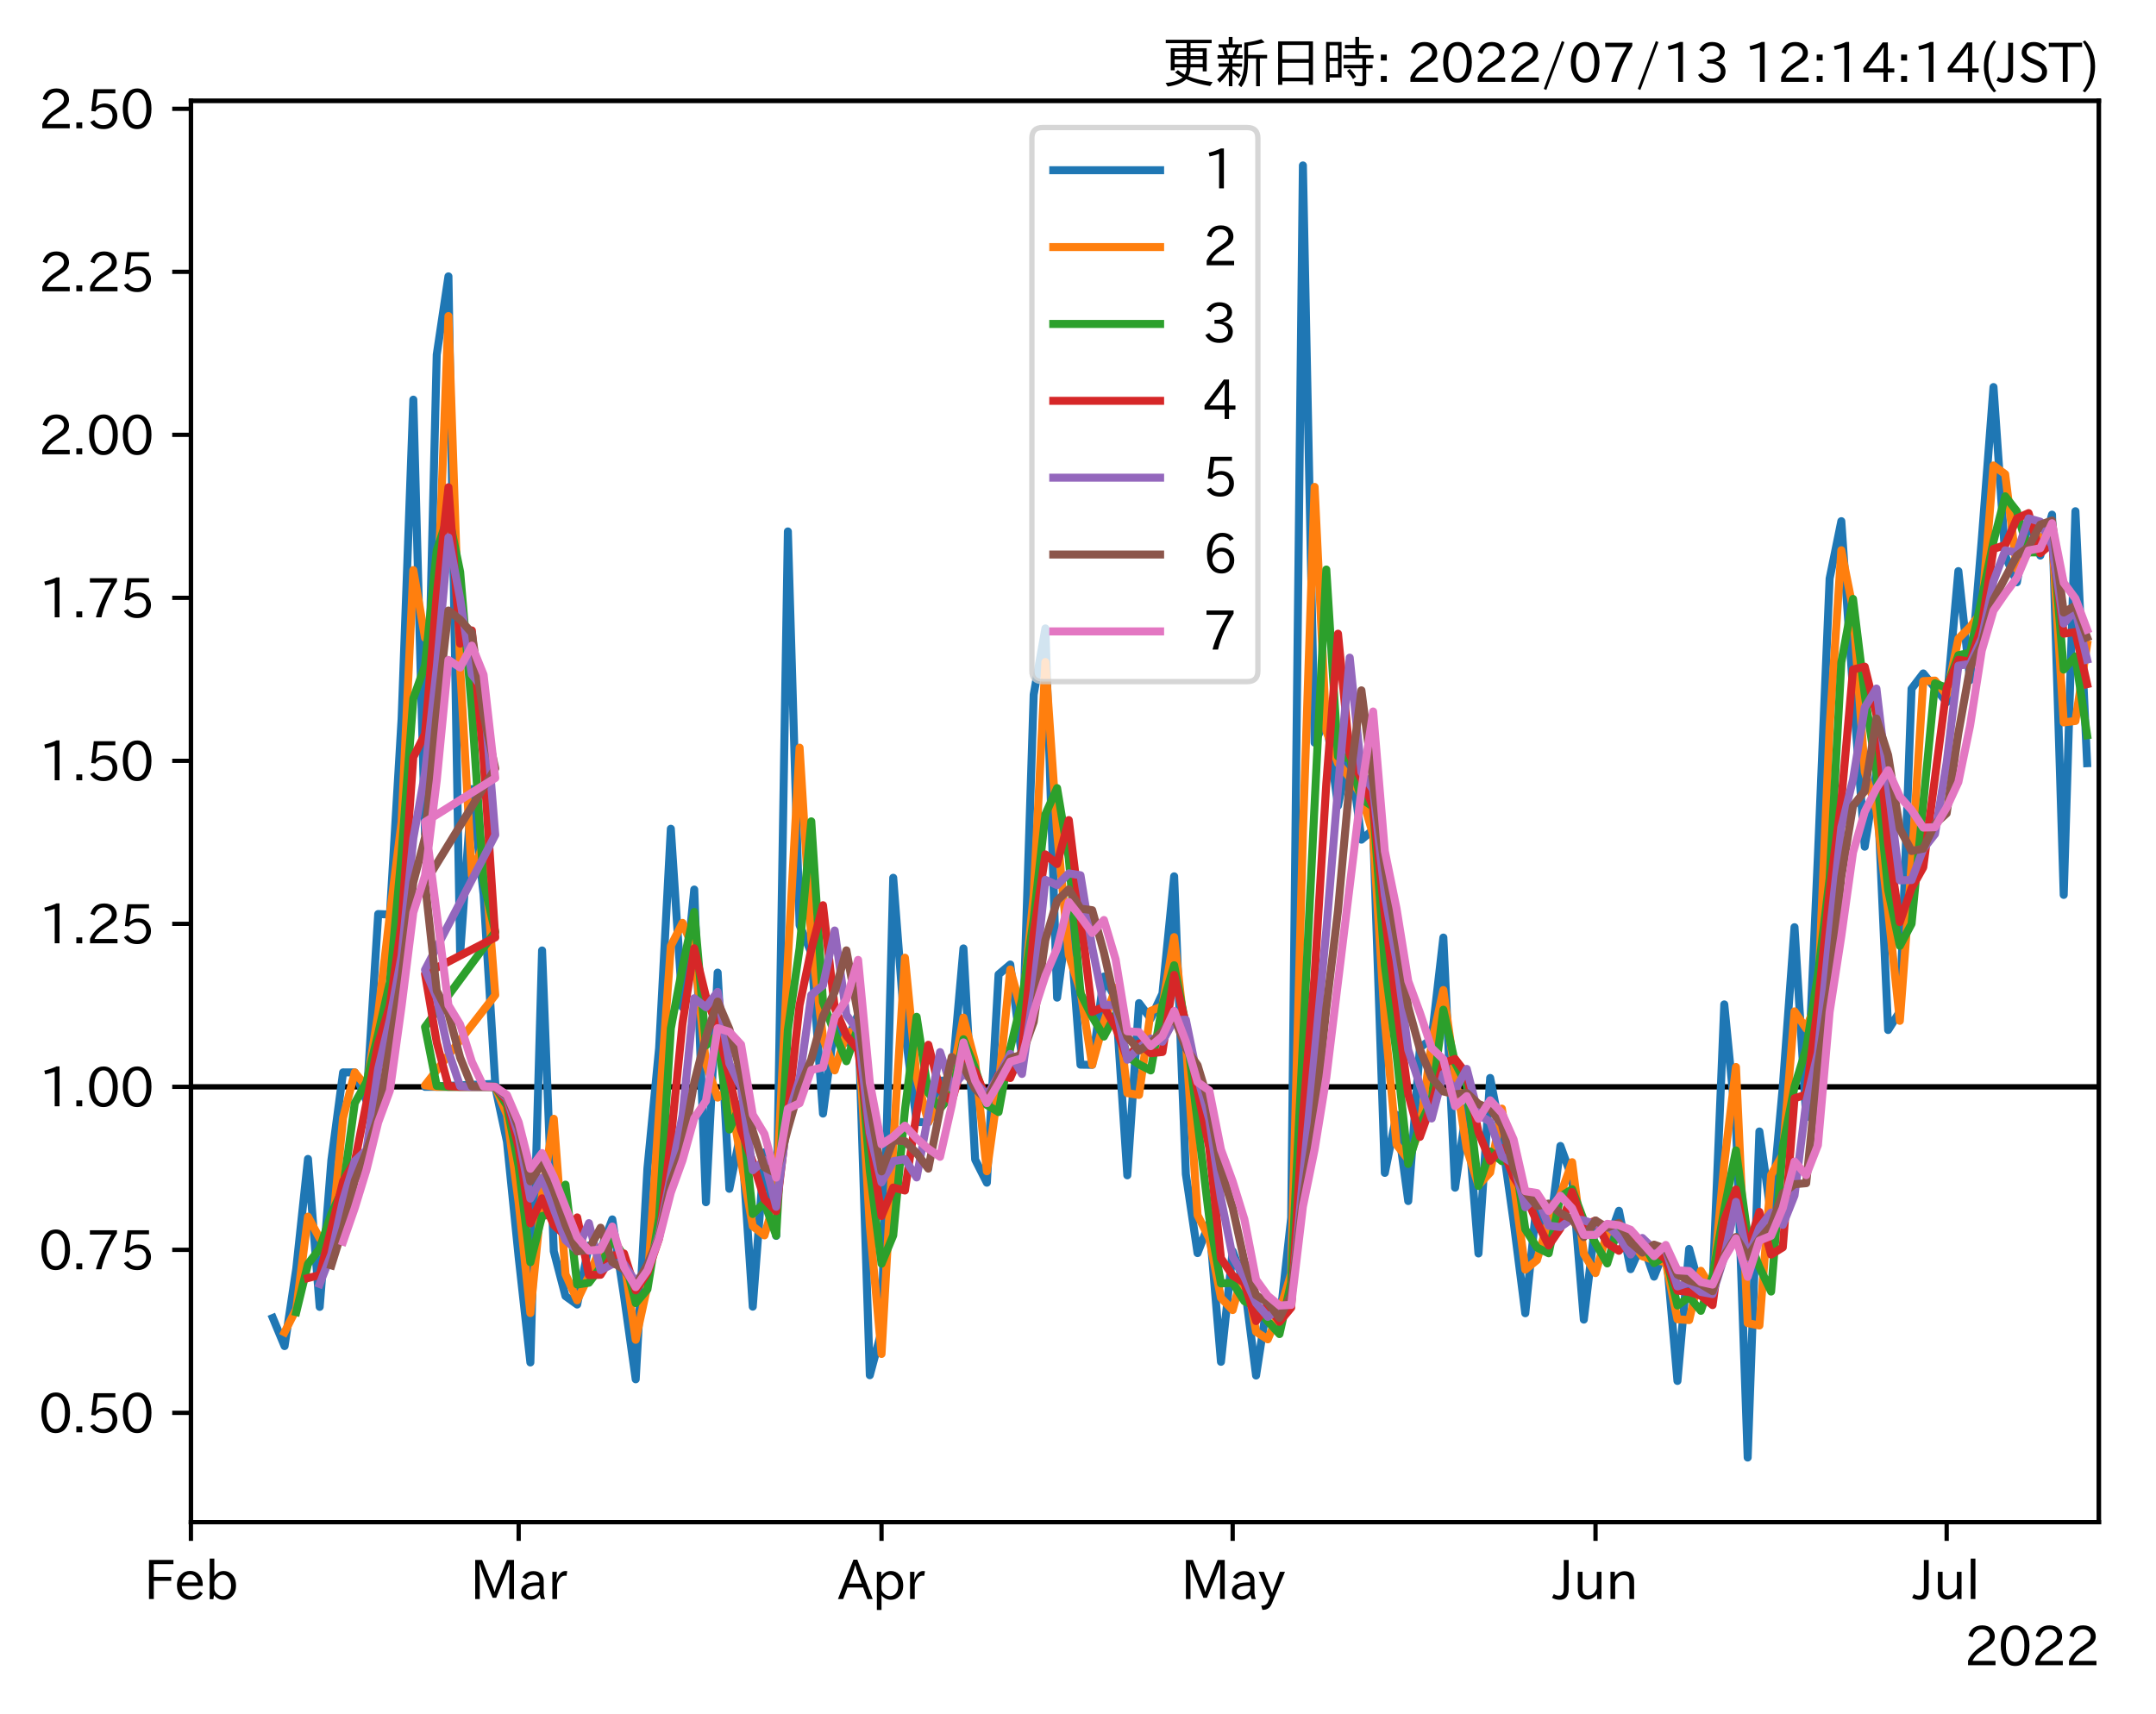 <?xml version="1.0" encoding="utf-8" standalone="no"?>
<!DOCTYPE svg PUBLIC "-//W3C//DTD SVG 1.1//EN"
  "http://www.w3.org/Graphics/SVG/1.1/DTD/svg11.dtd">
<svg xmlns:xlink="http://www.w3.org/1999/xlink" width="403.558pt" height="320.973pt" viewBox="0 0 403.558 320.973" xmlns="http://www.w3.org/2000/svg" version="1.1">
 <defs>
  <style type="text/css">*{stroke-linejoin: round; stroke-linecap: butt}</style>
 </defs>
 <g id="figure_1">
  <g id="patch_1">
   <path d="M 0 320.973 
L 403.558 320.973 
L 403.558 0 
L 0 0 
z
" style="fill: #ffffff"/>
  </g>
  <g id="axes_1">
   <g id="patch_2">
    <path d="M 35.737 284.991 
L 392.858 284.991 
L 392.858 18.879 
L 35.737 18.879 
z
" style="fill: #ffffff"/>
   </g>
   <g id="line2d_1">
    <path d="M 35.737 203.486 
L 392.858 203.486 
" clip-path="url(#pcb42c17029)" style="fill: none; stroke: #000000; stroke-linecap: square"/>
   </g>
   <g id="matplotlib.axis_1">
    <g id="xtick_1">
     <g id="line2d_2">
      <defs>
       <path id="m57be0928e4" d="M 0 0 
L 0 3.5 
" style="stroke: #000000; stroke-width: 0.8"/>
      </defs>
      <g>
       <use xlink:href="#m57be0928e4" x="35.737" y="284.991" style="stroke: #000000; stroke-width: 0.8"/>
      </g>
     </g>
     <g id="text_1">
      <!-- Feb -->
      <g transform="translate(26.914 299.482)scale(0.1 -0.1)">
       <defs>
        <path id="IPAexGothic-46" d="M 3469 4141 
L 1172 4141 
L 1172 2656 
L 3206 2656 
L 3206 2188 
L 1172 2188 
L 1172 63 
L 609 63 
L 609 4634 
L 3469 4634 
L 3469 4141 
z
" transform="scale(0.016)"/>
        <path id="IPAexGothic-65" d="M 863 1594 
Q 891 1041 1209 722 
Q 1534 397 1997 397 
Q 2606 397 2963 966 
L 3322 728 
Q 2869 -31 1931 -31 
Q 1222 -31 766 422 
Q 306 884 306 1641 
Q 306 2444 788 2925 
Q 1216 3353 1856 3353 
Q 2459 3353 2866 2956 
Q 3322 2494 3322 1722 
L 3322 1594 
L 863 1594 
z
M 2756 1997 
Q 2709 2431 2450 2681 
Q 2194 2938 1844 2938 
Q 1438 2938 1150 2591 
Q 953 2356 894 1997 
L 2756 1997 
z
" transform="scale(0.016)"/>
        <path id="IPAexGothic-62" d="M 1125 2731 
Q 1550 3341 2219 3341 
Q 2788 3341 3191 2938 
Q 3659 2469 3659 1644 
Q 3659 838 3191 372 
Q 2788 -31 2206 -31 
Q 1559 -31 1088 516 
L 1009 44 
L 581 44 
L 581 4794 
L 1125 4794 
L 1125 2731 
z
M 1125 1997 
L 1125 1253 
Q 1125 888 1528 600 
Q 1803 403 2119 403 
Q 2488 403 2744 659 
Q 3084 1009 3084 1631 
Q 3084 2194 2803 2553 
Q 2525 2900 2125 2900 
Q 1759 2900 1438 2578 
Q 1125 2266 1125 1997 
z
" transform="scale(0.016)"/>
       </defs>
       <use xlink:href="#IPAexGothic-46"/>
       <use xlink:href="#IPAexGothic-65" x="57.178"/>
       <use xlink:href="#IPAexGothic-62" x="114.062"/>
      </g>
     </g>
    </g>
    <g id="xtick_2">
     <g id="line2d_3">
      <g>
       <use xlink:href="#m57be0928e4" x="97.083" y="284.991" style="stroke: #000000; stroke-width: 0.8"/>
      </g>
     </g>
     <g id="text_2">
      <!-- Mar -->
      <g transform="translate(87.974 299.482)scale(0.1 -0.1)">
       <defs>
        <path id="IPAexGothic-4d" d="M 5147 63 
L 4597 63 
L 4597 2534 
Q 4597 3281 4634 4134 
L 4609 4134 
Q 4356 3409 4066 2675 
L 3066 209 
L 2650 209 
L 1641 2725 
Q 1328 3506 1128 4141 
L 1103 4141 
Q 1141 3131 1141 2553 
L 1141 63 
L 609 63 
L 609 4634 
L 1416 4634 
L 2503 1944 
Q 2697 1472 2869 906 
L 2888 906 
Q 3028 1416 3234 1931 
L 4316 4634 
L 5147 4634 
L 5147 63 
z
" transform="scale(0.016)"/>
        <path id="IPAexGothic-61" d="M 3156 63 
L 2672 63 
Q 2559 303 2531 556 
L 2509 556 
Q 2147 -25 1428 -25 
Q 934 -25 622 288 
Q 347 563 347 959 
Q 347 1947 2050 1997 
L 2478 2009 
L 2478 2175 
Q 2478 2509 2288 2700 
Q 2088 2900 1775 2900 
Q 1238 2900 969 2378 
L 494 2597 
Q 938 3328 1788 3328 
Q 2375 3328 2691 3000 
Q 2984 2706 2984 2169 
L 2984 997 
Q 2984 400 3156 63 
z
M 2491 1625 
L 2141 1619 
Q 903 1591 903 953 
Q 903 728 1050 581 
Q 1231 403 1525 403 
Q 1934 403 2234 703 
Q 2491 969 2491 1344 
L 2491 1625 
z
" transform="scale(0.016)"/>
        <path id="IPAexGothic-72" d="M 2309 3316 
L 2213 2769 
Q 2106 2791 2022 2791 
Q 1653 2791 1413 2444 
Q 1113 2006 1113 1675 
L 1113 63 
L 563 63 
L 563 3250 
L 1081 3250 
L 1056 2303 
L 1069 2303 
Q 1422 3341 2097 3341 
Q 2206 3341 2309 3316 
z
" transform="scale(0.016)"/>
       </defs>
       <use xlink:href="#IPAexGothic-4d"/>
       <use xlink:href="#IPAexGothic-61" x="90.186"/>
       <use xlink:href="#IPAexGothic-72" x="145.166"/>
      </g>
     </g>
    </g>
    <g id="xtick_3">
     <g id="line2d_4">
      <g>
       <use xlink:href="#m57be0928e4" x="165.002" y="284.991" style="stroke: #000000; stroke-width: 0.8"/>
      </g>
     </g>
     <g id="text_3">
      <!-- Apr -->
      <g transform="translate(156.86 299.482)scale(0.1 -0.1)">
       <defs>
        <path id="IPAexGothic-41" d="M 4056 63 
L 3444 63 
L 2938 1409 
L 1100 1409 
L 603 63 
L -6 63 
L 1806 4666 
L 2259 4666 
L 4056 63 
z
M 2778 1863 
L 2316 3078 
Q 2125 3588 2028 4000 
L 2009 4000 
Q 1897 3563 1716 3078 
L 1263 1863 
L 2778 1863 
z
" transform="scale(0.016)"/>
        <path id="IPAexGothic-70" d="M 1075 2688 
Q 1525 3341 2206 3341 
Q 2769 3341 3172 2938 
Q 3641 2469 3641 1644 
Q 3641 841 3178 372 
Q 2775 -31 2200 -31 
Q 1569 -31 1106 497 
L 1106 -1216 
L 563 -1216 
L 563 3250 
L 1075 3250 
L 1075 2688 
z
M 1106 1950 
L 1106 1291 
Q 1106 897 1516 600 
Q 1791 403 2106 403 
Q 2469 403 2725 659 
Q 3066 997 3066 1631 
Q 3066 2200 2784 2559 
Q 2503 2900 2100 2900 
Q 1656 2900 1338 2484 
Q 1106 2184 1106 1950 
z
" transform="scale(0.016)"/>
       </defs>
       <use xlink:href="#IPAexGothic-41"/>
       <use xlink:href="#IPAexGothic-70" x="63.721"/>
       <use xlink:href="#IPAexGothic-72" x="125.83"/>
      </g>
     </g>
    </g>
    <g id="xtick_4">
     <g id="line2d_5">
      <g>
       <use xlink:href="#m57be0928e4" x="230.729" y="284.991" style="stroke: #000000; stroke-width: 0.8"/>
      </g>
     </g>
     <g id="text_4">
      <!-- May -->
      <g transform="translate(221.01 299.482)scale(0.1 -0.1)">
       <defs>
        <path id="IPAexGothic-79" d="M 3122 3250 
L 1575 -488 
Q 1278 -1203 550 -1203 
L 478 -1203 
L 344 -703 
L 447 -703 
Q 969 -703 1150 -238 
L 1356 275 
L 38 3250 
L 659 3250 
L 1363 1459 
Q 1528 1025 1606 781 
L 1625 781 
Q 1750 1169 1863 1459 
L 2528 3250 
L 3122 3250 
z
" transform="scale(0.016)"/>
       </defs>
       <use xlink:href="#IPAexGothic-4d"/>
       <use xlink:href="#IPAexGothic-61" x="90.186"/>
       <use xlink:href="#IPAexGothic-79" x="145.166"/>
      </g>
     </g>
    </g>
    <g id="xtick_5">
     <g id="line2d_6">
      <g>
       <use xlink:href="#m57be0928e4" x="298.648" y="284.991" style="stroke: #000000; stroke-width: 0.8"/>
      </g>
     </g>
     <g id="text_5">
      <!-- Jun -->
      <g transform="translate(290.708 299.482)scale(0.1 -0.1)">
       <defs>
        <path id="IPAexGothic-4a" d="M 1819 4634 
L 1819 1234 
Q 1819 -31 763 -31 
Q 303 -31 -125 209 
L 84 644 
Q 378 447 694 447 
Q 1250 447 1250 1203 
L 1250 4634 
L 1819 4634 
z
" transform="scale(0.016)"/>
        <path id="IPAexGothic-75" d="M 3284 63 
L 2772 63 
L 2772 644 
Q 2300 0 1625 0 
Q 1072 0 763 375 
Q 519 678 519 1241 
L 519 3250 
L 1069 3250 
L 1069 1259 
Q 1069 466 1734 466 
Q 2406 466 2734 1291 
L 2734 3250 
L 3284 3250 
L 3284 63 
z
" transform="scale(0.016)"/>
        <path id="IPAexGothic-6e" d="M 3328 63 
L 2778 63 
L 2778 2041 
Q 2778 2853 2106 2853 
Q 1428 2853 1113 2041 
L 1113 63 
L 563 63 
L 563 3250 
L 1075 3250 
L 1075 2675 
Q 1525 3316 2222 3316 
Q 3328 3316 3328 2072 
L 3328 63 
z
" transform="scale(0.016)"/>
       </defs>
       <use xlink:href="#IPAexGothic-4a"/>
       <use xlink:href="#IPAexGothic-75" x="37.988"/>
       <use xlink:href="#IPAexGothic-6e" x="98.389"/>
      </g>
     </g>
    </g>
    <g id="xtick_6">
     <g id="line2d_7">
      <g>
       <use xlink:href="#m57be0928e4" x="364.376" y="284.991" style="stroke: #000000; stroke-width: 0.8"/>
      </g>
     </g>
     <g id="text_6">
      <!-- Jul -->
      <g transform="translate(358.106 299.482)scale(0.1 -0.1)">
       <defs>
        <path id="IPAexGothic-6c" d="M 1131 63 
L 581 63 
L 581 4794 
L 1131 4794 
L 1131 63 
z
" transform="scale(0.016)"/>
       </defs>
       <use xlink:href="#IPAexGothic-4a"/>
       <use xlink:href="#IPAexGothic-75" x="37.988"/>
       <use xlink:href="#IPAexGothic-6c" x="98.389"/>
      </g>
     </g>
    </g>
    <g id="text_7">
     <!-- 2022 -->
     <g transform="translate(367.664 311.873)scale(0.1 -0.1)">
      <defs>
       <path id="IPAexGothic-32" d="M 3659 63 
L 447 63 
L 447 594 
Q 825 1475 1894 2203 
L 2072 2322 
Q 2619 2697 2791 2906 
Q 2988 3153 2988 3444 
Q 2988 3772 2756 4003 
Q 2500 4259 2084 4259 
Q 1250 4259 991 3328 
L 497 3506 
Q 853 4725 2116 4725 
Q 2806 4725 3216 4316 
Q 3575 3947 3575 3425 
Q 3575 3038 3344 2722 
Q 3131 2416 2366 1938 
L 2231 1856 
Q 1256 1253 978 569 
L 3659 569 
L 3659 63 
z
" transform="scale(0.016)"/>
       <path id="IPAexGothic-30" d="M 2038 4725 
Q 2881 4725 3334 3944 
Q 3694 3325 3694 2344 
Q 3694 1372 3334 741 
Q 2888 -31 2016 -31 
Q 1147 -31 700 741 
Q 341 1372 341 2350 
Q 341 3713 1000 4334 
Q 1419 4725 2038 4725 
z
M 2016 4266 
Q 1516 4266 1228 3759 
Q 934 3247 934 2344 
Q 934 1456 1222 947 
Q 1513 447 2016 447 
Q 2619 447 2909 1153 
Q 3100 1622 3100 2375 
Q 3100 3256 2806 3759 
Q 2509 4266 2016 4266 
z
" transform="scale(0.016)"/>
      </defs>
      <use xlink:href="#IPAexGothic-32"/>
      <use xlink:href="#IPAexGothic-30" x="62.988"/>
      <use xlink:href="#IPAexGothic-32" x="125.977"/>
      <use xlink:href="#IPAexGothic-32" x="188.965"/>
     </g>
    </g>
   </g>
   <g id="matplotlib.axis_2">
    <g id="ytick_1">
     <g id="line2d_8">
      <defs>
       <path id="m0295bfdbaa" d="M 0 0 
L -3.5 0 
" style="stroke: #000000; stroke-width: 0.8"/>
      </defs>
      <g>
       <use xlink:href="#m0295bfdbaa" x="35.737" y="264.523" style="stroke: #000000; stroke-width: 0.8"/>
      </g>
     </g>
     <g id="text_8">
      <!-- 0.50 -->
      <g transform="translate(7.2 268.268)scale(0.1 -0.1)">
       <defs>
        <path id="IPAexGothic-2e" d="M 1184 63 
L 494 63 
L 494 753 
L 1184 753 
L 1184 63 
z
" transform="scale(0.016)"/>
        <path id="IPAexGothic-35" d="M 1178 2603 
Q 1634 2963 2172 2963 
Q 2816 2963 3241 2528 
Q 3638 2113 3638 1497 
Q 3638 938 3297 513 
Q 2869 -31 2031 -31 
Q 959 -31 469 784 
L 938 1028 
Q 1309 434 2013 434 
Q 2466 434 2769 716 
Q 3081 1013 3081 1503 
Q 3081 1966 2806 2241 
Q 2519 2528 2056 2528 
Q 1406 2528 1072 2028 
L 591 2091 
L 884 4634 
L 3406 4634 
L 3406 4153 
L 1341 4153 
L 1134 2603 
L 1178 2603 
z
" transform="scale(0.016)"/>
       </defs>
       <use xlink:href="#IPAexGothic-30"/>
       <use xlink:href="#IPAexGothic-2e" x="62.988"/>
       <use xlink:href="#IPAexGothic-35" x="89.404"/>
       <use xlink:href="#IPAexGothic-30" x="152.393"/>
      </g>
     </g>
    </g>
    <g id="ytick_2">
     <g id="line2d_9">
      <g>
       <use xlink:href="#m0295bfdbaa" x="35.737" y="234.004" style="stroke: #000000; stroke-width: 0.8"/>
      </g>
     </g>
     <g id="text_9">
      <!-- 0.75 -->
      <g transform="translate(7.2 237.75)scale(0.1 -0.1)">
       <defs>
        <path id="IPAexGothic-37" d="M 3597 4263 
Q 2238 2106 1778 63 
L 1131 63 
Q 1581 1834 2950 4128 
L 428 4128 
L 428 4634 
L 3597 4634 
L 3597 4263 
z
" transform="scale(0.016)"/>
       </defs>
       <use xlink:href="#IPAexGothic-30"/>
       <use xlink:href="#IPAexGothic-2e" x="62.988"/>
       <use xlink:href="#IPAexGothic-37" x="89.404"/>
       <use xlink:href="#IPAexGothic-35" x="152.393"/>
      </g>
     </g>
    </g>
    <g id="ytick_3">
     <g id="line2d_10">
      <g>
       <use xlink:href="#m0295bfdbaa" x="35.737" y="203.486" style="stroke: #000000; stroke-width: 0.8"/>
      </g>
     </g>
     <g id="text_10">
      <!-- 1.00 -->
      <g transform="translate(7.2 207.231)scale(0.1 -0.1)">
       <defs>
        <path id="IPAexGothic-31" d="M 2463 63 
L 1900 63 
L 1900 4103 
Q 1372 3922 788 3797 
L 684 4231 
Q 1519 4441 2106 4731 
L 2463 4731 
L 2463 63 
z
" transform="scale(0.016)"/>
       </defs>
       <use xlink:href="#IPAexGothic-31"/>
       <use xlink:href="#IPAexGothic-2e" x="62.988"/>
       <use xlink:href="#IPAexGothic-30" x="89.404"/>
       <use xlink:href="#IPAexGothic-30" x="152.393"/>
      </g>
     </g>
    </g>
    <g id="ytick_4">
     <g id="line2d_11">
      <g>
       <use xlink:href="#m0295bfdbaa" x="35.737" y="172.967" style="stroke: #000000; stroke-width: 0.8"/>
      </g>
     </g>
     <g id="text_11">
      <!-- 1.25 -->
      <g transform="translate(7.2 176.712)scale(0.1 -0.1)">
       <use xlink:href="#IPAexGothic-31"/>
       <use xlink:href="#IPAexGothic-2e" x="62.988"/>
       <use xlink:href="#IPAexGothic-32" x="89.404"/>
       <use xlink:href="#IPAexGothic-35" x="152.393"/>
      </g>
     </g>
    </g>
    <g id="ytick_5">
     <g id="line2d_12">
      <g>
       <use xlink:href="#m0295bfdbaa" x="35.737" y="142.448" style="stroke: #000000; stroke-width: 0.8"/>
      </g>
     </g>
     <g id="text_12">
      <!-- 1.50 -->
      <g transform="translate(7.2 146.193)scale(0.1 -0.1)">
       <use xlink:href="#IPAexGothic-31"/>
       <use xlink:href="#IPAexGothic-2e" x="62.988"/>
       <use xlink:href="#IPAexGothic-35" x="89.404"/>
       <use xlink:href="#IPAexGothic-30" x="152.393"/>
      </g>
     </g>
    </g>
    <g id="ytick_6">
     <g id="line2d_13">
      <g>
       <use xlink:href="#m0295bfdbaa" x="35.737" y="111.929" style="stroke: #000000; stroke-width: 0.8"/>
      </g>
     </g>
     <g id="text_13">
      <!-- 1.75 -->
      <g transform="translate(7.2 115.675)scale(0.1 -0.1)">
       <use xlink:href="#IPAexGothic-31"/>
       <use xlink:href="#IPAexGothic-2e" x="62.988"/>
       <use xlink:href="#IPAexGothic-37" x="89.404"/>
       <use xlink:href="#IPAexGothic-35" x="152.393"/>
      </g>
     </g>
    </g>
    <g id="ytick_7">
     <g id="line2d_14">
      <g>
       <use xlink:href="#m0295bfdbaa" x="35.737" y="81.411" style="stroke: #000000; stroke-width: 0.8"/>
      </g>
     </g>
     <g id="text_14">
      <!-- 2.00 -->
      <g transform="translate(7.2 85.156)scale(0.1 -0.1)">
       <use xlink:href="#IPAexGothic-32"/>
       <use xlink:href="#IPAexGothic-2e" x="62.988"/>
       <use xlink:href="#IPAexGothic-30" x="89.404"/>
       <use xlink:href="#IPAexGothic-30" x="152.393"/>
      </g>
     </g>
    </g>
    <g id="ytick_8">
     <g id="line2d_15">
      <g>
       <use xlink:href="#m0295bfdbaa" x="35.737" y="50.892" style="stroke: #000000; stroke-width: 0.8"/>
      </g>
     </g>
     <g id="text_15">
      <!-- 2.25 -->
      <g transform="translate(7.2 54.637)scale(0.1 -0.1)">
       <use xlink:href="#IPAexGothic-32"/>
       <use xlink:href="#IPAexGothic-2e" x="62.988"/>
       <use xlink:href="#IPAexGothic-32" x="89.404"/>
       <use xlink:href="#IPAexGothic-35" x="152.393"/>
      </g>
     </g>
    </g>
    <g id="ytick_9">
     <g id="line2d_16">
      <g>
       <use xlink:href="#m0295bfdbaa" x="35.737" y="20.373" style="stroke: #000000; stroke-width: 0.8"/>
      </g>
     </g>
     <g id="text_16">
      <!-- 2.50 -->
      <g transform="translate(7.2 24.119)scale(0.1 -0.1)">
       <use xlink:href="#IPAexGothic-32"/>
       <use xlink:href="#IPAexGothic-2e" x="62.988"/>
       <use xlink:href="#IPAexGothic-35" x="89.404"/>
       <use xlink:href="#IPAexGothic-30" x="152.393"/>
      </g>
     </g>
    </g>
   </g>
   <g id="line2d_17">
    <path d="M 51.074 246.765 
L 53.265 252.025 
L 55.456 237.527 
L 57.647 216.985 
L 59.838 244.687 
L 62.029 217.229 
L 64.219 200.779 
L 66.41 200.791 
L 68.601 206.122 
L 70.792 171.134 
L 72.983 171.224 
L 75.174 134.589 
L 77.365 74.828 
L 79.556 156.078 
L 81.747 66.407 
L 83.938 51.743 
L 86.129 178.575 
L 88.32 147.744 
L 90.511 167.415 
L 92.701 202.925 
L 79.556 203.486 
L 81.747 203.486 
L 92.701 203.486 
L 94.892 213.751 
L 97.083 235.381 
L 99.274 255.089 
L 101.465 177.952 
L 103.656 234.261 
L 105.847 242.666 
L 108.038 244.246 
L 110.229 233.187 
L 112.42 234.02 
L 114.611 228.307 
L 116.802 242.633 
L 118.992 258.242 
L 121.183 218.779 
L 123.374 196.221 
L 125.565 155.17 
L 127.756 188.587 
L 129.947 166.549 
L 132.138 225.09 
L 134.329 182.098 
L 136.52 222.579 
L 138.711 211.703 
L 140.902 244.642 
L 143.093 215.75 
L 145.284 231.391 
L 147.474 99.501 
L 149.665 173.222 
L 151.856 178.369 
L 154.047 208.496 
L 156.238 191.756 
L 158.429 195.198 
L 160.62 189.98 
L 162.811 257.479 
L 165.002 249.284 
L 167.193 164.344 
L 169.384 192.887 
L 171.575 210.059 
L 173.765 210.13 
L 175.956 202.336 
L 178.147 202.338 
L 180.338 177.571 
L 182.529 217.105 
L 184.72 221.435 
L 186.911 182.442 
L 189.102 180.58 
L 191.293 197.958 
L 193.484 130.058 
L 195.675 117.661 
L 197.866 186.786 
L 200.057 170.332 
L 202.247 199.339 
L 204.438 199.367 
L 206.629 182.839 
L 208.82 187.011 
L 211.011 220.053 
L 213.202 187.812 
L 215.393 190.713 
L 217.584 186.028 
L 219.775 164.073 
L 221.966 219.833 
L 224.157 234.615 
L 226.348 228.991 
L 228.538 254.97 
L 230.729 234.26 
L 232.92 240.185 
L 235.111 257.538 
L 237.302 243.306 
L 239.493 247.766 
L 241.684 228.009 
L 243.875 30.975 
L 246.066 139.055 
L 248.257 134.576 
L 250.448 150.865 
L 252.639 140.118 
L 254.83 157.213 
L 257.02 155.348 
L 259.211 219.598 
L 261.402 208.727 
L 263.593 224.869 
L 265.784 196.124 
L 267.975 194.549 
L 270.166 175.538 
L 272.357 222.367 
L 274.548 207.3 
L 276.739 234.687 
L 278.93 201.827 
L 281.121 213.043 
L 283.311 228.693 
L 285.502 245.878 
L 287.693 224.721 
L 289.884 232.066 
L 292.075 214.557 
L 294.266 220.551 
L 296.457 247.066 
L 298.648 228.684 
L 300.839 232.827 
L 303.03 226.698 
L 305.221 237.621 
L 307.412 232.715 
L 309.603 239.022 
L 311.793 233.461 
L 313.984 258.551 
L 316.175 233.831 
L 318.366 241.844 
L 320.557 241.042 
L 322.748 188.052 
L 324.939 210.499 
L 327.13 272.895 
L 329.321 211.844 
L 331.512 227.496 
L 333.703 203.486 
L 335.894 173.596 
L 338.084 209.189 
L 340.275 160.261 
L 342.466 108.329 
L 344.657 97.579 
L 346.848 129.275 
L 349.039 158.523 
L 351.23 144.469 
L 353.421 192.846 
L 355.612 189.387 
L 357.803 128.958 
L 359.994 126.087 
L 364.376 131.477 
L 366.566 106.927 
L 368.757 127.338 
L 370.948 100.986 
L 373.139 72.469 
L 375.33 104.04 
L 377.521 109.019 
L 379.712 97.066 
L 381.903 104.016 
L 384.094 96.358 
L 386.285 167.55 
L 388.476 95.715 
L 390.667 142.895 
L 390.667 142.895 
" clip-path="url(#pcb42c17029)" style="fill: none; stroke: #1f77b4; stroke-width: 1.5; stroke-linecap: square"/>
   </g>
   <g id="line2d_18">
    <path d="M 53.265 249.441 
L 55.456 245.102 
L 57.647 227.794 
L 59.838 231.855 
L 62.029 231.96 
L 64.219 209.295 
L 66.41 200.785 
L 68.601 203.486 
L 70.792 189.75 
L 72.983 171.179 
L 75.174 153.881 
L 77.365 106.739 
L 79.556 119.418 
L 81.747 115.985 
L 83.938 59.176 
L 86.129 124.943 
L 88.32 163.893 
L 90.511 157.868 
L 92.701 186.297 
L 79.556 203.205 
L 81.747 203.486 
L 92.701 203.486 
L 94.892 208.731 
L 97.083 225.147 
L 99.274 245.842 
L 101.465 223.569 
L 103.656 209.472 
L 105.847 238.565 
L 108.038 243.46 
L 110.229 238.893 
L 112.42 233.604 
L 114.611 231.206 
L 116.802 235.755 
L 118.992 250.844 
L 121.183 240.776 
L 123.374 208.04 
L 125.565 177.108 
L 127.756 172.79 
L 129.947 177.979 
L 132.138 199.165 
L 134.329 205.503 
L 136.52 204.012 
L 138.711 217.277 
L 140.902 229.575 
L 143.093 231.296 
L 145.284 223.871 
L 147.474 179.657 
L 149.665 139.987 
L 151.856 175.818 
L 154.047 194.294 
L 156.238 200.406 
L 158.429 193.488 
L 160.62 192.615 
L 162.811 229.485 
L 165.002 253.498 
L 167.193 214.668 
L 169.384 179.31 
L 171.575 201.77 
L 173.765 210.095 
L 178.147 202.337 
L 180.338 190.521 
L 182.529 198.871 
L 184.72 219.292 
L 186.911 203.486 
L 189.102 181.514 
L 191.293 189.546 
L 193.484 167.615 
L 195.675 123.955 
L 197.866 155.705 
L 200.057 178.789 
L 202.247 185.585 
L 204.438 199.353 
L 206.629 191.357 
L 208.82 184.94 
L 211.011 204.656 
L 213.202 205.006 
L 215.393 189.27 
L 217.584 188.391 
L 219.775 175.451 
L 221.966 194.894 
L 224.157 227.502 
L 226.348 231.845 
L 228.538 242.996 
L 230.729 245.28 
L 232.92 237.272 
L 235.111 249.354 
L 237.302 250.76 
L 239.493 245.567 
L 241.684 238.446 
L 243.875 156.04 
L 246.066 91.164 
L 248.257 136.829 
L 250.448 142.902 
L 252.639 145.572 
L 254.83 148.872 
L 257.02 156.283 
L 259.211 191.262 
L 261.402 214.295 
L 263.593 217.098 
L 265.784 211.398 
L 267.975 195.339 
L 270.166 185.365 
L 272.357 201.136 
L 274.548 215.09 
L 276.739 221.894 
L 278.93 219.522 
L 281.121 207.568 
L 283.311 221.161 
L 285.502 237.705 
L 287.693 235.922 
L 289.884 228.463 
L 292.075 223.687 
L 294.266 217.596 
L 296.457 234.771 
L 298.648 238.358 
L 300.839 230.778 
L 303.03 229.812 
L 305.221 232.319 
L 307.412 235.201 
L 309.603 235.924 
L 311.793 236.285 
L 313.984 247.001 
L 316.175 247.159 
L 318.366 237.929 
L 320.557 241.444 
L 322.748 217.755 
L 324.939 199.775 
L 327.13 247.716 
L 329.321 248.172 
L 331.512 219.96 
L 333.703 216.148 
L 335.894 189.358 
L 338.084 192.578 
L 340.275 186.866 
L 342.466 136.066 
L 344.657 103.019 
L 346.848 114.02 
L 349.039 144.489 
L 351.23 151.638 
L 353.421 170.533 
L 355.612 191.127 
L 357.803 161.939 
L 359.994 127.527 
L 362.185 127.427 
L 364.376 130.123 
L 366.566 119.568 
L 368.757 117.383 
L 370.948 114.573 
L 373.139 87.153 
L 375.33 88.78 
L 377.521 106.544 
L 379.712 103.123 
L 381.903 100.568 
L 384.094 100.22 
L 386.285 135.255 
L 388.476 134.988 
L 390.667 120.659 
L 390.667 120.659 
" clip-path="url(#pcb42c17029)" style="fill: none; stroke: #ff7f0e; stroke-width: 1.5; stroke-linecap: square"/>
   </g>
   <g id="line2d_19">
    <path d="M 55.456 245.66 
L 57.647 236.649 
L 59.838 233.785 
L 62.029 227.213 
L 64.219 222.545 
L 66.41 206.526 
L 68.601 202.59 
L 70.792 193.535 
L 72.983 183.836 
L 75.174 159.836 
L 77.365 130.778 
L 79.556 124.604 
L 81.747 103.077 
L 83.938 96.449 
L 86.129 107.071 
L 88.32 132.851 
L 90.511 165.075 
L 92.701 174.477 
L 79.556 192.28 
L 81.747 203.299 
L 83.938 203.486 
L 92.701 203.486 
L 94.892 207.008 
L 97.083 218.391 
L 99.274 236.326 
L 101.465 227.669 
L 103.656 227.266 
L 105.847 221.799 
L 108.038 240.501 
L 110.229 240.169 
L 112.42 237.298 
L 114.611 231.871 
L 116.802 235.18 
L 118.992 243.981 
L 121.183 241.4 
L 123.374 227.96 
L 125.565 192.549 
L 127.756 181.037 
L 129.947 170.737 
L 132.138 195.733 
L 134.329 193.714 
L 136.52 211.489 
L 138.711 206.632 
L 140.902 227.297 
L 143.093 225.172 
L 145.284 231.328 
L 147.474 192.844 
L 149.665 177.543 
L 151.856 153.781 
L 154.047 187.616 
L 156.238 193.453 
L 158.429 198.693 
L 160.62 192.329 
L 162.811 219.197 
L 165.002 236.598 
L 167.193 231.311 
L 169.384 207.837 
L 171.575 190.376 
L 173.765 204.622 
L 175.956 207.564 
L 178.147 204.992 
L 180.338 194.58 
L 182.529 200.037 
L 184.72 206.889 
L 186.911 208.205 
L 189.102 196.284 
L 191.293 187.218 
L 193.484 172.061 
L 195.675 152.464 
L 197.866 147.553 
L 200.057 160.727 
L 202.247 185.987 
L 204.438 190.339 
L 206.629 194.072 
L 208.82 189.924 
L 211.011 197.782 
L 213.202 199.284 
L 215.393 200.418 
L 217.584 188.198 
L 219.775 180.721 
L 221.966 192.003 
L 226.348 228.001 
L 228.538 240.292 
L 230.729 240.181 
L 232.92 243.616 
L 235.111 244.622 
L 237.302 247.389 
L 239.493 249.775 
L 241.684 240.097 
L 246.066 150.557 
L 248.257 106.633 
L 250.448 141.629 
L 252.639 141.979 
L 254.83 149.539 
L 257.02 151.058 
L 259.211 180.755 
L 261.402 197.356 
L 263.593 217.938 
L 265.784 210.514 
L 267.975 206.037 
L 270.166 189.047 
L 272.357 198.978 
L 274.548 203.226 
L 276.739 222.052 
L 278.93 215.595 
L 281.121 217.405 
L 283.311 215.078 
L 285.502 230.152 
L 287.693 233.574 
L 289.884 234.654 
L 292.075 224.033 
L 294.266 222.652 
L 296.457 228.479 
L 298.648 232.786 
L 300.839 236.552 
L 303.03 229.437 
L 305.221 232.489 
L 307.412 232.451 
L 309.603 236.493 
L 311.793 235.11 
L 313.984 244.427 
L 316.175 242.836 
L 318.366 245.426 
L 320.557 238.979 
L 322.748 226.47 
L 324.939 215.389 
L 327.13 231.46 
L 329.321 237.234 
L 331.512 241.817 
L 333.703 214.731 
L 335.894 203.486 
L 338.084 196.318 
L 340.275 182.577 
L 342.466 164.491 
L 344.657 124.019 
L 346.848 112.14 
L 349.039 130.036 
L 351.23 144.482 
L 353.421 166.629 
L 355.612 177.091 
L 357.803 172.968 
L 362.185 127.939 
L 364.376 128.786 
L 366.566 122.678 
L 368.757 122.191 
L 370.948 112.055 
L 373.139 101.38 
L 375.33 92.921 
L 377.521 95.728 
L 379.712 103.429 
L 381.903 103.421 
L 384.094 99.173 
L 386.285 125.365 
L 388.476 122.895 
L 390.667 137.661 
L 390.667 137.661 
" clip-path="url(#pcb42c17029)" style="fill: none; stroke: #2ca02c; stroke-width: 1.5; stroke-linecap: square"/>
   </g>
   <g id="line2d_20">
    <path d="M 57.647 239.294 
L 59.838 238.73 
L 64.219 221.182 
L 66.41 217.491 
L 70.792 195.384 
L 72.983 188.279 
L 75.174 172.865 
L 77.365 141.762 
L 79.556 137.437 
L 81.747 111.412 
L 83.938 91.225 
L 86.129 120.513 
L 88.32 118.038 
L 90.511 142.143 
L 92.701 175.512 
L 79.556 182.319 
L 81.747 195.174 
L 83.938 203.345 
L 86.129 203.486 
L 92.701 203.486 
L 94.892 206.137 
L 97.083 214.845 
L 99.274 229.054 
L 101.465 224.361 
L 103.656 229.36 
L 105.847 231.365 
L 108.038 227.934 
L 110.229 238.729 
L 112.42 238.672 
L 114.611 235.131 
L 116.802 234.686 
L 118.992 241.597 
L 121.183 238.302 
L 123.374 231.855 
L 125.565 213.371 
L 127.756 191.569 
L 129.947 177.544 
L 132.138 186.601 
L 134.329 192.451 
L 136.52 201.612 
L 138.711 211.542 
L 140.902 217.547 
L 143.093 224.53 
L 145.284 226.764 
L 147.474 208.285 
L 149.665 188.189 
L 151.856 177.75 
L 154.047 169.485 
L 156.238 188.663 
L 158.429 193.892 
L 160.62 196.569 
L 162.811 212.915 
L 165.002 227.681 
L 167.193 222.342 
L 169.384 222.9 
L 171.575 208.397 
L 173.765 195.611 
L 175.956 204.055 
L 178.147 206.279 
L 180.338 198.654 
L 182.529 200.616 
L 184.72 205.767 
L 186.911 201.199 
L 189.102 201.837 
L 191.293 196.704 
L 193.484 174.725 
L 195.675 159.967 
L 197.866 161.768 
L 200.057 153.544 
L 204.438 189.459 
L 206.629 188.501 
L 208.82 192.342 
L 211.011 198.18 
L 213.202 195.359 
L 215.393 197.193 
L 217.584 196.966 
L 219.775 182.528 
L 221.966 191.682 
L 224.157 204.237 
L 226.348 214.901 
L 228.538 235.582 
L 230.729 238.822 
L 232.92 240.182 
L 235.111 247.343 
L 237.302 244.295 
L 239.493 247.483 
L 241.684 244.837 
L 243.875 209.111 
L 246.066 182.664 
L 248.257 146.692 
L 250.448 118.644 
L 252.639 141.252 
L 254.83 145.912 
L 257.02 151.01 
L 259.211 171.518 
L 263.593 204.869 
L 265.784 212.856 
L 267.975 206.715 
L 270.166 199.049 
L 272.357 198.271 
L 274.548 201.112 
L 276.739 211.988 
L 278.93 217.329 
L 281.121 214.963 
L 283.311 220.345 
L 285.502 223.745 
L 287.693 228.822 
L 289.884 233.199 
L 292.075 230 
L 294.266 223.173 
L 296.457 229.389 
L 298.648 228.53 
L 300.839 232.796 
L 303.03 234.185 
L 305.221 231.552 
L 307.412 232.546 
L 311.793 235.745 
L 313.984 241.645 
L 316.175 241.898 
L 318.366 242.589 
L 320.557 244.352 
L 322.748 228.364 
L 324.939 222.698 
L 327.13 233.953 
L 329.321 226.898 
L 331.512 234.894 
L 333.703 233.543 
L 335.894 205.631 
L 338.084 204.937 
L 340.275 188.118 
L 342.466 166.817 
L 344.657 149.875 
L 346.848 125.346 
L 349.039 124.822 
L 351.23 133.749 
L 353.421 158.016 
L 355.612 172.652 
L 357.803 166.294 
L 359.994 162.397 
L 364.376 128.829 
L 366.566 123.535 
L 368.757 123.853 
L 370.948 117.085 
L 373.139 102.78 
L 375.33 102.048 
L 377.521 97.054 
L 379.712 96.063 
L 381.903 103.576 
L 384.094 101.676 
L 386.285 118.637 
L 388.476 118.332 
L 390.667 128.091 
L 390.667 128.091 
" clip-path="url(#pcb42c17029)" style="fill: none; stroke: #d62728; stroke-width: 1.5; stroke-linecap: square"/>
   </g>
   <g id="line2d_21">
    <path d="M 59.838 240.4 
L 62.029 234.802 
L 64.219 224.678 
L 66.41 217.39 
L 68.601 215.307 
L 70.792 200.08 
L 72.983 190.876 
L 75.174 178.91 
L 77.365 156.943 
L 79.556 144.719 
L 81.747 124.991 
L 83.938 100.622 
L 86.129 112.096 
L 88.32 126.274 
L 90.511 129.014 
L 92.701 156.331 
L 79.556 181.578 
L 81.747 186.827 
L 83.938 196.88 
L 86.129 203.374 
L 88.32 203.486 
L 92.701 203.486 
L 94.892 205.611 
L 97.083 212.661 
L 99.274 224.409 
L 101.465 220.493 
L 105.847 232.182 
L 108.038 234.095 
L 110.229 229.008 
L 112.42 237.807 
L 114.611 236.691 
L 116.802 236.684 
L 118.992 239.979 
L 121.183 237.462 
L 123.374 231.156 
L 127.756 208.802 
L 129.947 186.902 
L 132.138 188.581 
L 134.329 185.712 
L 136.52 199.11 
L 138.711 203.699 
L 140.902 219.1 
L 143.093 217.19 
L 145.284 225.941 
L 147.474 208.977 
L 149.665 201.986 
L 151.856 186.279 
L 154.047 184.486 
L 156.238 174.218 
L 158.429 189.995 
L 160.62 193.119 
L 162.811 212.045 
L 165.002 221.365 
L 167.193 217.408 
L 169.384 217.027 
L 171.575 220.451 
L 175.956 196.984 
L 178.147 203.713 
L 180.338 201.022 
L 182.529 202.58 
L 184.72 205.089 
L 186.911 201.428 
L 189.102 197.325 
L 191.293 201.07 
L 193.484 185.5 
L 195.675 164.728 
L 197.866 165.716 
L 200.057 163.518 
L 202.247 163.87 
L 204.438 177.425 
L 206.629 188.16 
L 208.82 188.205 
L 211.011 198.413 
L 213.202 196.171 
L 215.393 194.443 
L 217.584 195.034 
L 219.775 190.973 
L 221.966 190.917 
L 224.157 201.645 
L 226.348 209.649 
L 228.538 224.417 
L 230.729 235.319 
L 232.92 239.097 
L 235.111 243.976 
L 237.302 246.552 
L 239.493 245.002 
L 241.684 243.927 
L 248.257 174.129 
L 250.448 147.535 
L 252.639 123.129 
L 254.83 144.561 
L 257.02 147.84 
L 259.211 167.593 
L 261.402 179.805 
L 263.593 196.563 
L 265.784 203.169 
L 267.975 209.411 
L 270.166 201.047 
L 272.357 204.1 
L 274.548 200.13 
L 276.739 208.697 
L 278.93 210.025 
L 281.121 216.485 
L 283.311 217.856 
L 285.502 226.034 
L 287.693 223.941 
L 289.884 229.48 
L 292.075 229.74 
L 294.266 228.181 
L 296.457 228.473 
L 298.648 229.248 
L 300.839 229.406 
L 303.03 231.607 
L 305.221 234.882 
L 307.412 231.786 
L 309.603 233.879 
L 311.793 234.004 
L 313.984 240.855 
L 316.175 240.138 
L 318.366 241.888 
L 320.557 242.282 
L 322.748 235.331 
L 324.939 225.028 
L 327.13 235.588 
L 329.321 229.905 
L 331.512 227.018 
L 333.703 229.337 
L 335.894 223.831 
L 338.084 206.351 
L 340.275 197.091 
L 342.466 174.941 
L 344.657 154.898 
L 346.848 145.936 
L 349.039 132.471 
L 351.23 128.915 
L 353.421 147.37 
L 355.612 164.821 
L 357.803 164.769 
L 359.994 158.96 
L 362.185 156.164 
L 364.376 142.785 
L 366.566 124.632 
L 368.757 124.302 
L 370.948 119.474 
L 373.139 108.84 
L 375.33 103.033 
L 377.521 103.46 
L 379.712 97.057 
L 381.903 97.677 
L 384.094 102.151 
L 386.285 116.748 
L 388.476 114.243 
L 390.667 123.495 
L 390.667 123.495 
" clip-path="url(#pcb42c17029)" style="fill: none; stroke: #9467bd; stroke-width: 1.5; stroke-linecap: square"/>
   </g>
   <g id="line2d_22">
    <path d="M 62.029 236.915 
L 64.219 229.856 
L 66.41 221.04 
L 68.601 215.589 
L 70.792 208.938 
L 75.174 182.805 
L 77.365 165.198 
L 79.556 156.799 
L 81.747 133.542 
L 83.938 114.31 
L 86.129 116.021 
L 88.32 118.499 
L 90.511 133.808 
L 92.701 143.874 
L 79.556 165.297 
L 81.747 185.485 
L 83.938 189.754 
L 86.129 198.006 
L 88.32 203.392 
L 92.701 203.486 
L 94.892 205.26 
L 97.083 211.181 
L 99.274 221.189 
L 101.465 217.833 
L 103.656 222.924 
L 105.847 229.336 
L 108.038 234.311 
L 110.229 233.944 
L 112.42 229.862 
L 114.611 236.291 
L 116.802 237.71 
L 118.992 240.705 
L 121.183 236.763 
L 123.374 231.639 
L 125.565 221.392 
L 127.756 215.274 
L 129.947 202.634 
L 132.138 194.15 
L 134.329 187.521 
L 136.52 192.666 
L 138.711 201.302 
L 140.902 211.738 
L 143.093 218.549 
L 145.284 219.697 
L 147.474 211.363 
L 149.665 203.662 
L 151.856 198.331 
L 154.047 190.255 
L 156.238 185.724 
L 158.429 177.935 
L 160.62 189.993 
L 162.811 207.022 
L 165.002 219.323 
L 167.193 213.503 
L 169.384 213.661 
L 171.575 215.896 
L 173.765 218.797 
L 175.956 207.701 
L 178.147 197.893 
L 180.338 199.701 
L 182.529 203.859 
L 184.72 205.944 
L 186.911 201.58 
L 189.102 198.174 
L 191.293 197.43 
L 193.484 191.344 
L 195.675 175.97 
L 197.866 168.634 
L 200.057 166.495 
L 202.247 170.126 
L 204.438 170.414 
L 206.629 178.341 
L 208.82 187.969 
L 211.011 194.113 
L 213.202 196.704 
L 215.393 195.277 
L 217.584 193.076 
L 219.775 190.321 
L 221.966 196.279 
L 224.157 199.44 
L 226.348 206.689 
L 228.538 218.845 
L 230.729 226.128 
L 232.92 236.149 
L 235.111 242.485 
L 237.302 243.864 
L 239.493 246.756 
L 241.684 242.39 
L 243.875 224.459 
L 246.066 210.397 
L 248.257 188.775 
L 250.448 170.479 
L 252.639 146.319 
L 254.83 129.255 
L 257.02 146.405 
L 259.211 162.516 
L 263.593 188.519 
L 265.784 196.49 
L 267.975 201.773 
L 270.166 204.35 
L 272.357 204.884 
L 274.548 204.64 
L 276.739 206.69 
L 278.93 207.579 
L 281.121 210.534 
L 283.311 218.622 
L 285.502 223.132 
L 287.693 225.817 
L 289.884 225.343 
L 292.075 227.14 
L 294.266 228.266 
L 296.457 231.618 
L 298.648 228.508 
L 300.839 229.854 
L 303.03 228.96 
L 305.221 232.638 
L 307.412 234.525 
L 309.603 233.033 
L 311.793 233.809 
L 313.984 238.645 
L 316.175 239.723 
L 318.366 240.424 
L 320.557 241.747 
L 322.748 235.022 
L 324.939 231.6 
L 327.13 235.298 
L 329.321 232.007 
L 331.512 229.507 
L 333.703 223.437 
L 335.894 221.722 
L 338.084 221.526 
L 340.275 199.676 
L 342.466 185.337 
L 344.657 164.167 
L 346.848 150.873 
L 349.039 148.098 
L 351.23 134.524 
L 353.421 141.389 
L 355.612 155.181 
L 357.803 159.334 
L 359.994 158.887 
L 362.185 154.269 
L 364.376 152.279 
L 366.566 137.246 
L 368.757 125.085 
L 370.948 120.591 
L 373.139 112.295 
L 377.521 104.042 
L 379.712 102.407 
L 381.903 98.232 
L 384.094 97.457 
L 386.285 114.682 
L 388.476 113.381 
L 390.667 119.313 
L 390.667 119.313 
" clip-path="url(#pcb42c17029)" style="fill: none; stroke: #8c564b; stroke-width: 1.5; stroke-linecap: square"/>
   </g>
   <g id="line2d_23">
    <path d="M 64.219 232.478 
L 66.41 226.161 
L 68.601 219.029 
L 70.792 210.123 
L 72.983 204.176 
L 75.174 188.323 
L 77.365 170.843 
L 79.556 163.925 
L 81.747 146.135 
L 83.938 123.557 
L 86.129 124.977 
L 88.32 120.878 
L 90.511 126.319 
L 92.701 145.67 
L 79.556 153.907 
L 83.938 188.21 
L 86.129 191.806 
L 88.32 198.803 
L 90.511 203.406 
L 92.701 203.486 
L 94.892 205.008 
L 97.083 210.112 
L 99.274 218.827 
L 101.465 215.891 
L 103.656 220.349 
L 108.038 231.623 
L 110.229 234.151 
L 112.42 233.955 
L 114.611 229.641 
L 116.802 237.225 
L 118.992 240.988 
L 121.183 237.873 
L 123.374 231.862 
L 125.565 223.298 
L 127.756 217.237 
L 129.947 209.356 
L 132.138 206.126 
L 134.329 192.493 
L 136.52 193.18 
L 138.711 195.569 
L 140.902 208.687 
L 143.093 212.32 
L 145.284 220.485 
L 147.474 207.579 
L 149.665 206.563 
L 151.856 200.334 
L 154.047 199.836 
L 156.238 190.47 
L 158.429 187.119 
L 160.62 179.719 
L 162.811 202.697 
L 165.002 214.258 
L 167.193 212.801 
L 169.384 210.766 
L 171.575 213.153 
L 173.765 215.09 
L 175.956 216.588 
L 178.147 206.949 
L 180.338 195.17 
L 182.529 202.349 
L 184.72 206.541 
L 186.911 202.839 
L 189.102 198.777 
L 191.293 198.143 
L 193.484 189.458 
L 195.675 182.686 
L 197.866 177.565 
L 200.057 168.878 
L 202.247 171.665 
L 204.438 174.686 
L 206.629 172.253 
L 208.82 179.612 
L 211.011 193.09 
L 213.202 193.231 
L 215.393 195.865 
L 217.584 193.994 
L 219.775 189.276 
L 221.966 194.994 
L 224.157 202.615 
L 226.348 204.16 
L 228.538 215.218 
L 230.729 221.197 
L 232.92 228.27 
L 235.111 239.574 
L 237.302 242.603 
L 239.493 244.434 
L 241.684 244.316 
L 243.875 225.921 
L 246.066 215.217 
L 248.257 201.767 
L 254.83 147.918 
L 257.02 133.214 
L 259.211 159.354 
L 261.402 170.097 
L 263.593 183.683 
L 265.784 189.632 
L 267.975 196.214 
L 270.166 198.326 
L 272.357 207.105 
L 274.548 205.232 
L 276.739 209.475 
L 278.93 206.007 
L 281.121 208.376 
L 283.311 213.323 
L 285.502 223.023 
L 287.693 223.361 
L 289.884 226.734 
L 292.075 223.869 
L 294.266 226.225 
L 296.457 231.205 
L 298.648 231.204 
L 300.839 229.137 
L 303.03 229.409 
L 305.221 230.247 
L 309.603 235.181 
L 311.793 233.094 
L 313.984 237.837 
L 316.175 237.973 
L 318.366 240.029 
L 320.557 240.513 
L 322.748 235.605 
L 324.939 231.868 
L 327.13 239.058 
L 329.321 232.27 
L 331.512 231.375 
L 333.703 226.161 
L 335.894 217.471 
L 338.084 220.018 
L 340.275 214.411 
L 342.466 189.472 
L 344.657 175.255 
L 346.848 159.591 
L 349.039 151.987 
L 351.23 147.584 
L 353.421 144.211 
L 355.612 149.164 
L 357.803 151.66 
L 359.994 154.947 
L 362.185 154.883 
L 364.376 151.185 
L 366.566 146.428 
L 368.757 135.861 
L 370.948 121.808 
L 373.139 114.322 
L 375.33 111.135 
L 377.521 108.187 
L 379.712 103.059 
L 381.903 102.638 
L 384.094 97.965 
L 386.285 109.113 
L 388.476 112.071 
L 390.667 117.873 
L 390.667 117.873 
" clip-path="url(#pcb42c17029)" style="fill: none; stroke: #e377c2; stroke-width: 1.5; stroke-linecap: square"/>
   </g>
   <g id="patch_3">
    <path d="M 35.737 284.991 
L 35.737 18.879 
" style="fill: none; stroke: #000000; stroke-width: 0.8; stroke-linejoin: miter; stroke-linecap: square"/>
   </g>
   <g id="patch_4">
    <path d="M 392.858 284.991 
L 392.858 18.879 
" style="fill: none; stroke: #000000; stroke-width: 0.8; stroke-linejoin: miter; stroke-linecap: square"/>
   </g>
   <g id="patch_5">
    <path d="M 35.737 284.991 
L 392.858 284.991 
" style="fill: none; stroke: #000000; stroke-width: 0.8; stroke-linejoin: miter; stroke-linecap: square"/>
   </g>
   <g id="patch_6">
    <path d="M 35.737 18.879 
L 392.858 18.879 
" style="fill: none; stroke: #000000; stroke-width: 0.8; stroke-linejoin: miter; stroke-linecap: square"/>
   </g>
   <g id="legend_1">
    <g id="patch_7">
     <path d="M 195.148 127.614 
L 233.447 127.614 
Q 235.447 127.614 235.447 125.614 
L 235.447 25.879 
Q 235.447 23.879 233.447 23.879 
L 195.148 23.879 
Q 193.148 23.879 193.148 25.879 
L 193.148 125.614 
Q 193.148 127.614 195.148 127.614 
z
" style="fill: #ffffff; opacity: 0.8; stroke: #cccccc; stroke-linejoin: miter"/>
    </g>
    <g id="line2d_24">
     <path d="M 197.148 31.87 
L 207.148 31.87 
L 217.148 31.87 
" style="fill: none; stroke: #1f77b4; stroke-width: 1.5; stroke-linecap: square"/>
    </g>
    <g id="text_17">
     <!-- 1 -->
     <g transform="translate(225.148 35.37)scale(0.1 -0.1)">
      <use xlink:href="#IPAexGothic-31"/>
     </g>
    </g>
    <g id="line2d_25">
     <path d="M 197.148 46.261 
L 207.148 46.261 
L 217.148 46.261 
" style="fill: none; stroke: #ff7f0e; stroke-width: 1.5; stroke-linecap: square"/>
    </g>
    <g id="text_18">
     <!-- 2 -->
     <g transform="translate(225.148 49.761)scale(0.1 -0.1)">
      <use xlink:href="#IPAexGothic-32"/>
     </g>
    </g>
    <g id="line2d_26">
     <path d="M 197.148 60.651 
L 207.148 60.651 
L 217.148 60.651 
" style="fill: none; stroke: #2ca02c; stroke-width: 1.5; stroke-linecap: square"/>
    </g>
    <g id="text_19">
     <!-- 3 -->
     <g transform="translate(225.148 64.151)scale(0.1 -0.1)">
      <defs>
       <path id="IPAexGothic-33" d="M 2381 2419 
Q 3506 2216 3506 1278 
Q 3506 716 3128 356 
Q 2709 -31 1944 -31 
Q 797 -31 288 881 
L 756 1131 
Q 1109 441 1938 441 
Q 2425 441 2694 691 
Q 2950 928 2950 1291 
Q 2950 1719 2566 1978 
Q 2216 2213 1644 2213 
L 1363 2213 
L 1363 2669 
L 1656 2669 
Q 2231 2669 2534 2888 
Q 2859 3119 2859 3509 
Q 2859 3934 2494 4138 
Q 2259 4278 1931 4278 
Q 1238 4278 903 3578 
L 434 3803 
Q 897 4725 1938 4725 
Q 2597 4725 3006 4394 
Q 3416 4069 3416 3534 
Q 3416 3028 3019 2706 
Q 2763 2500 2381 2444 
L 2381 2419 
z
" transform="scale(0.016)"/>
      </defs>
      <use xlink:href="#IPAexGothic-33"/>
     </g>
    </g>
    <g id="line2d_27">
     <path d="M 197.148 75.042 
L 207.148 75.042 
L 217.148 75.042 
" style="fill: none; stroke: #d62728; stroke-width: 1.5; stroke-linecap: square"/>
    </g>
    <g id="text_20">
     <!-- 4 -->
     <g transform="translate(225.148 78.542)scale(0.1 -0.1)">
      <defs>
       <path id="IPAexGothic-34" d="M 3813 1159 
L 3059 1159 
L 3059 63 
L 2547 63 
L 2547 1159 
L 197 1159 
L 197 1672 
L 2456 4678 
L 3059 4678 
L 3059 1634 
L 3813 1634 
L 3813 1159 
z
M 2578 4109 
L 2559 4109 
Q 2278 3656 2003 3284 
L 759 1634 
L 2547 1634 
L 2547 3144 
Q 2547 3481 2578 4109 
z
" transform="scale(0.016)"/>
      </defs>
      <use xlink:href="#IPAexGothic-34"/>
     </g>
    </g>
    <g id="line2d_28">
     <path d="M 197.148 89.433 
L 207.148 89.433 
L 217.148 89.433 
" style="fill: none; stroke: #9467bd; stroke-width: 1.5; stroke-linecap: square"/>
    </g>
    <g id="text_21">
     <!-- 5 -->
     <g transform="translate(225.148 92.933)scale(0.1 -0.1)">
      <use xlink:href="#IPAexGothic-35"/>
     </g>
    </g>
    <g id="line2d_29">
     <path d="M 197.148 103.823 
L 207.148 103.823 
L 217.148 103.823 
" style="fill: none; stroke: #8c564b; stroke-width: 1.5; stroke-linecap: square"/>
    </g>
    <g id="text_22">
     <!-- 6 -->
     <g transform="translate(225.148 107.323)scale(0.1 -0.1)">
      <defs>
       <path id="IPAexGothic-36" d="M 1056 2328 
Q 1509 2981 2234 2981 
Q 2906 2981 3316 2513 
Q 3675 2106 3675 1522 
Q 3675 884 3272 434 
Q 2853 -31 2178 -31 
Q 1375 -31 922 581 
Q 481 1178 481 2228 
Q 481 3425 1013 4109 
Q 1494 4725 2272 4725 
Q 3191 4725 3609 4025 
L 3150 3775 
Q 2894 4266 2300 4266 
Q 1119 4266 1031 2328 
L 1056 2328 
z
M 2141 2547 
Q 1684 2547 1384 2206 
Q 1116 1900 1116 1541 
Q 1116 1156 1353 844 
Q 1672 428 2159 428 
Q 2669 428 2941 844 
Q 3125 1128 3125 1503 
Q 3125 1944 2881 2228 
Q 2600 2547 2141 2547 
z
" transform="scale(0.016)"/>
      </defs>
      <use xlink:href="#IPAexGothic-36"/>
     </g>
    </g>
    <g id="line2d_30">
     <path d="M 197.148 118.214 
L 207.148 118.214 
L 217.148 118.214 
" style="fill: none; stroke: #e377c2; stroke-width: 1.5; stroke-linecap: square"/>
    </g>
    <g id="text_23">
     <!-- 7 -->
     <g transform="translate(225.148 121.714)scale(0.1 -0.1)">
      <use xlink:href="#IPAexGothic-37"/>
     </g>
    </g>
   </g>
  </g>
  <g id="axes_2">
   <g id="matplotlib.axis_3"/>
   <g id="patch_8">
    <path d="M 35.737 284.991 
L 35.737 18.879 
" style="fill: none; stroke: #000000; stroke-width: 0.8; stroke-linejoin: miter; stroke-linecap: square"/>
   </g>
   <g id="patch_9">
    <path d="M 392.858 284.991 
L 392.858 18.879 
" style="fill: none; stroke: #000000; stroke-width: 0.8; stroke-linejoin: miter; stroke-linecap: square"/>
   </g>
   <g id="patch_10">
    <path d="M 35.737 284.991 
L 392.858 284.991 
" style="fill: none; stroke: #000000; stroke-width: 0.8; stroke-linejoin: miter; stroke-linecap: square"/>
   </g>
   <g id="patch_11">
    <path d="M 35.737 18.879 
L 392.858 18.879 
" style="fill: none; stroke: #000000; stroke-width: 0.8; stroke-linejoin: miter; stroke-linecap: square"/>
   </g>
  </g>
  <g id="text_24">
   <!-- 更新日時: 2022/07/13 12:14:14(JST) -->
   <g transform="translate(217.386 15.423)scale(0.1 -0.1)">
    <defs>
     <path id="IPAexGothic-66f4" d="M 2956 3994 
L 2956 4588 
L 513 4588 
L 513 4984 
L 5881 4984 
L 5881 4588 
L 3413 4588 
L 3413 3994 
L 5300 3994 
L 5300 1288 
L 4838 1288 
L 4838 1759 
L 3406 1759 
Q 3384 1125 3150 709 
Q 4291 244 5997 31 
L 5694 -428 
Q 4109 -166 2906 384 
Q 2294 -266 744 -488 
L 494 -66 
Q 1903 59 2491 588 
Q 2041 813 1594 1166 
L 1928 1434 
Q 2331 1106 2747 897 
Q 2922 1219 2950 1759 
L 1556 1759 
L 1556 1413 
L 1097 1413 
L 1097 3994 
L 2956 3994 
z
M 2956 3609 
L 1556 3609 
L 1556 3078 
L 2956 3078 
L 2956 3609 
z
M 3413 3609 
L 3413 3078 
L 4838 3078 
L 4838 3609 
L 3413 3609 
z
M 2956 2700 
L 1556 2700 
L 1556 2144 
L 2956 2144 
L 2956 2700 
z
M 3413 2700 
L 3413 2144 
L 4838 2144 
L 4838 2700 
L 3413 2700 
z
" transform="scale(0.016)"/>
     <path id="IPAexGothic-65b0" d="M 3891 2803 
Q 3881 1759 3794 1166 
Q 3653 197 3097 -563 
L 2741 -250 
Q 3450 700 3450 2631 
L 3450 4647 
Q 3516 4656 3622 4666 
Q 4656 4778 5447 5063 
L 5825 4678 
Q 4897 4419 3891 4294 
L 3891 3219 
L 6119 3219 
L 6119 2803 
L 5275 2803 
L 5275 -447 
L 4834 -447 
L 4834 2803 
L 3891 2803 
z
M 2822 4069 
Q 2678 3572 2519 3181 
L 3250 3181 
L 3250 2784 
L 2059 2784 
L 2059 2216 
L 3184 2216 
L 3184 1831 
L 2059 1831 
L 2059 1544 
Q 2613 1197 3031 847 
L 2781 456 
Q 2472 791 2059 1128 
L 2059 -447 
L 1644 -447 
L 1644 1294 
Q 1272 628 575 -31 
L 269 341 
Q 1041 938 1528 1831 
L 453 1831 
L 453 2216 
L 1644 2216 
L 1644 2784 
L 319 2784 
L 319 3181 
L 1125 3181 
Q 1013 3706 881 4069 
L 453 4069 
L 453 4453 
L 1631 4453 
L 1631 5309 
L 2072 5309 
L 2072 4453 
L 3166 4453 
L 3166 4069 
L 2822 4069 
z
M 2391 4069 
L 1325 4069 
Q 1450 3672 1534 3181 
L 2109 3181 
Q 2294 3659 2391 4069 
z
" transform="scale(0.016)"/>
     <path id="IPAexGothic-65e5" d="M 5231 4800 
L 5231 -288 
L 4744 -288 
L 4744 128 
L 1647 128 
L 1647 -288 
L 1159 -288 
L 1159 4800 
L 5231 4800 
z
M 1647 4372 
L 1647 2731 
L 4744 2731 
L 4744 4372 
L 1647 4372 
z
M 1647 2297 
L 1647 556 
L 4744 556 
L 4744 2297 
L 1647 2297 
z
" transform="scale(0.016)"/>
     <path id="IPAexGothic-6642" d="M 2328 4728 
L 2328 563 
L 934 563 
L 934 56 
L 519 56 
L 519 4728 
L 2328 4728 
z
M 934 4331 
L 934 2881 
L 1906 2881 
L 1906 4331 
L 934 4331 
z
M 934 2497 
L 934 953 
L 1906 953 
L 1906 2497 
L 934 2497 
z
M 3938 4372 
L 3938 5313 
L 4378 5313 
L 4378 4372 
L 5772 4372 
L 5772 3981 
L 4378 3981 
L 4378 3194 
L 6072 3194 
L 6072 2803 
L 5203 2803 
L 5203 2047 
L 5959 2047 
L 5959 1650 
L 5216 1650 
L 5216 31 
Q 5216 -447 4691 -447 
Q 4394 -447 3888 -391 
L 3784 78 
Q 4272 0 4591 0 
Q 4775 0 4775 172 
L 4775 1650 
L 2581 1650 
L 2581 2047 
L 4763 2047 
L 4763 2803 
L 2538 2803 
L 2538 3194 
L 3938 3194 
L 3938 3981 
L 2716 3981 
L 2716 4372 
L 3938 4372 
z
M 3669 384 
Q 3331 950 2956 1325 
L 3291 1575 
Q 3719 1147 4025 659 
L 3669 384 
z
" transform="scale(0.016)"/>
     <path id="IPAexGothic-3a" d="M 1369 2559 
L 672 2559 
L 672 3250 
L 1369 3250 
L 1369 2559 
z
M 1369 63 
L 672 63 
L 672 753 
L 1369 753 
L 1369 63 
z
" transform="scale(0.016)"/>
     <path id="IPAexGothic-20" transform="scale(0.016)"/>
     <path id="IPAexGothic-2f" d="M 2719 4709 
L 600 -884 
L 300 -763 
L 2413 4831 
L 2719 4709 
z
" transform="scale(0.016)"/>
     <path id="IPAexGothic-28" d="M 1928 -1016 
L 1653 -1166 
Q 488 69 488 1875 
Q 488 3678 1653 4909 
L 1928 4763 
Q 1006 3522 1006 1881 
Q 1006 203 1928 -1016 
z
" transform="scale(0.016)"/>
     <path id="IPAexGothic-53" d="M 2919 3641 
Q 2563 4259 1853 4259 
Q 1453 4259 1213 4009 
Q 1028 3803 1028 3534 
Q 1028 3238 1266 3047 
Q 1444 2913 1984 2688 
L 2200 2597 
Q 2925 2306 3191 1953 
Q 3422 1644 3422 1259 
Q 3422 644 2969 288 
Q 2559 -31 1931 -31 
Q 881 -31 313 766 
L 753 1100 
Q 1203 459 1938 459 
Q 2288 459 2534 625 
Q 2841 847 2841 1216 
Q 2841 1503 2616 1728 
Q 2375 1959 1728 2206 
L 1541 2278 
Q 453 2694 453 3481 
Q 453 4006 806 4347 
Q 1203 4725 1863 4725 
Q 2841 4725 3359 3956 
L 2919 3641 
z
" transform="scale(0.016)"/>
     <path id="IPAexGothic-54" d="M 3866 4141 
L 2175 4141 
L 2175 63 
L 1606 63 
L 1606 4141 
L -31 4141 
L -31 4634 
L 3866 4634 
L 3866 4141 
z
" transform="scale(0.016)"/>
     <path id="IPAexGothic-29" d="M 466 4909 
Q 1638 3672 1638 1875 
Q 1638 75 466 -1166 
L 191 -1016 
Q 1119 216 1119 1881 
Q 1119 3509 191 4763 
L 466 4909 
z
" transform="scale(0.016)"/>
    </defs>
    <use xlink:href="#IPAexGothic-66f4"/>
    <use xlink:href="#IPAexGothic-65b0" x="100"/>
    <use xlink:href="#IPAexGothic-65e5" x="200"/>
    <use xlink:href="#IPAexGothic-6642" x="300"/>
    <use xlink:href="#IPAexGothic-3a" x="400"/>
    <use xlink:href="#IPAexGothic-20" x="431.982"/>
    <use xlink:href="#IPAexGothic-32" x="458.984"/>
    <use xlink:href="#IPAexGothic-30" x="521.973"/>
    <use xlink:href="#IPAexGothic-32" x="584.961"/>
    <use xlink:href="#IPAexGothic-32" x="647.949"/>
    <use xlink:href="#IPAexGothic-2f" x="710.938"/>
    <use xlink:href="#IPAexGothic-30" x="760.938"/>
    <use xlink:href="#IPAexGothic-37" x="823.926"/>
    <use xlink:href="#IPAexGothic-2f" x="886.914"/>
    <use xlink:href="#IPAexGothic-31" x="936.914"/>
    <use xlink:href="#IPAexGothic-33" x="999.902"/>
    <use xlink:href="#IPAexGothic-20" x="1062.891"/>
    <use xlink:href="#IPAexGothic-31" x="1089.893"/>
    <use xlink:href="#IPAexGothic-32" x="1152.881"/>
    <use xlink:href="#IPAexGothic-3a" x="1215.869"/>
    <use xlink:href="#IPAexGothic-31" x="1247.852"/>
    <use xlink:href="#IPAexGothic-34" x="1310.84"/>
    <use xlink:href="#IPAexGothic-3a" x="1373.828"/>
    <use xlink:href="#IPAexGothic-31" x="1405.811"/>
    <use xlink:href="#IPAexGothic-34" x="1468.799"/>
    <use xlink:href="#IPAexGothic-28" x="1531.787"/>
    <use xlink:href="#IPAexGothic-4a" x="1565.088"/>
    <use xlink:href="#IPAexGothic-53" x="1603.076"/>
    <use xlink:href="#IPAexGothic-54" x="1661.572"/>
    <use xlink:href="#IPAexGothic-29" x="1721.484"/>
   </g>
  </g>
 </g>
 <defs>
  <clipPath id="pcb42c17029">
   <rect x="35.737" y="18.879" width="357.12" height="266.112"/>
  </clipPath>
 </defs>
</svg>

